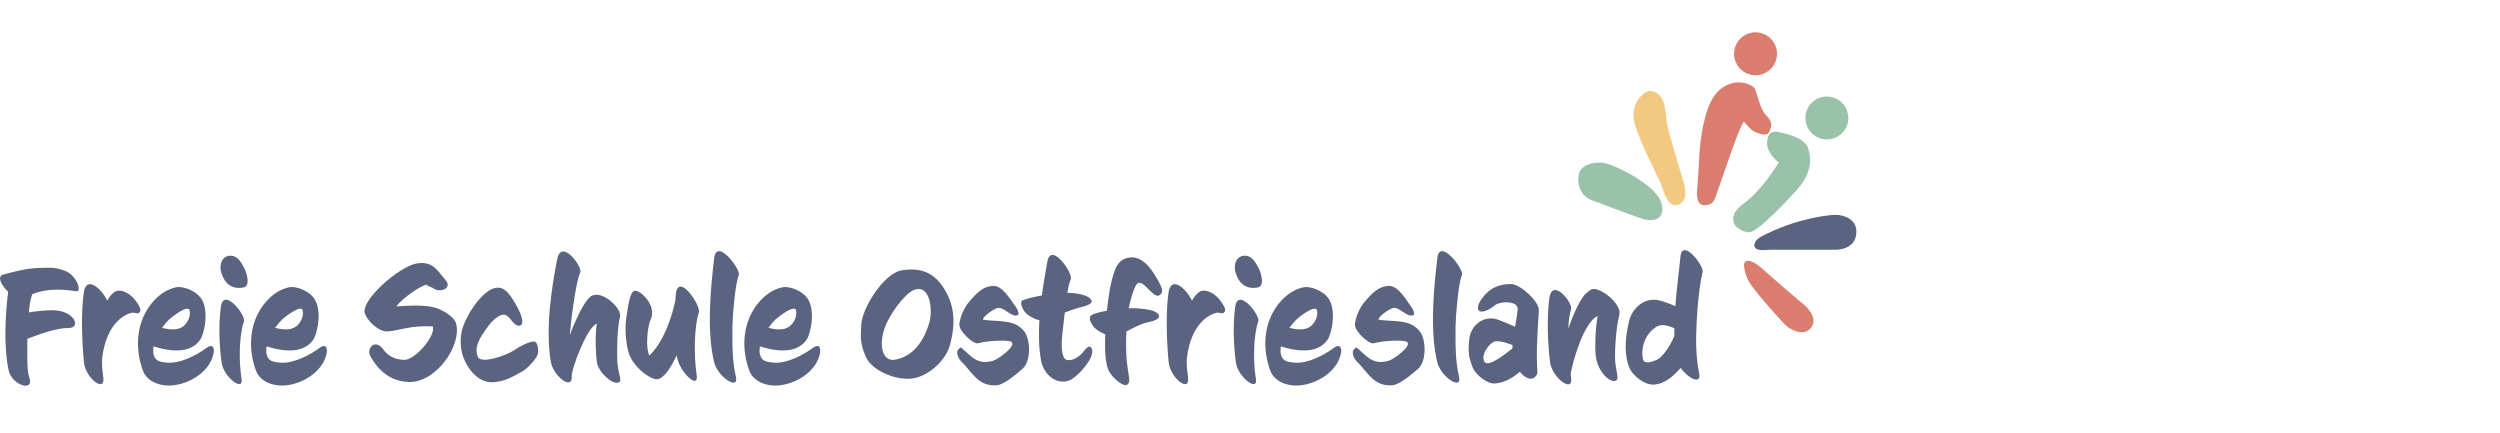 <?xml version="1.0" encoding="UTF-8"?>
<svg id="Ebene_1" xmlns="http://www.w3.org/2000/svg" version="1.1" viewBox="0 0 1252.2 216.8">
  <!-- Generator: Adobe Illustrator 29.8.2, SVG Export Plug-In . SVG Version: 2.1.1 Build 3)  -->
  <defs>
    <style>
      .st0 {
        fill: #5a6380;
      }

      .st1 {
        fill: #f3c880;
      }

      .st2 {
        fill: #da7d6e;
      }

      .st3 {
        fill: #5a637f;
      }

      .st4 {
        fill: #9ac2aa;
      }
    </style>
  </defs>
  <g>
    <path class="st0" d="M917.18,107.71c2.5-.28,5.05-.06,7.37.92,2.48,1.04,5.02,3.02,5.25,6.74.45,7.45-5.87,9.71-10.16,9.71h-30.43c-1.68,0-3.37.03-5.04.16-1.89.15-5.08.08-5.4-1.97-.45-2.94,3.39-4.74,3.39-4.74,0,0,14.62-8.56,35.02-10.82Z"/>
    <path class="st2" d="M873.53,132.62c-.03-1.09.85-2.02,1.94-1.99,1.4.04,3.65.78,6.92,3.7,5.22,4.66,14.73,12.85,17.9,15.57.54.47,1.09.91,1.66,1.35,2.09,1.59,8.76,7.26,5.5,12.43-1.92,3.05-5.02,3.05-7.65,2.29s-4.74-2.24-6.52-4.18c-4.2-4.58-14.7-16.2-17.22-20.68-2.06-3.67-2.49-6.77-2.54-8.49Z"/>
    <path class="st4" d="M832.04,107.47s3.61-6.32-6.77-14.45c-7.12-5.57-14.55-8.91-18.53-10.47-2.24-.87-4.64-1.27-7.03-1.06-3.53.31-8.16,1.59-8.98,6.11-.55,3,0,5.49.87,7.4,1.12,2.49,3.28,4.37,5.84,5.34,6.52,2.46,23.05,8.67,25.58,9.39,3.16.9,7.66.98,9.03-2.26Z"/>
    <path class="st1" d="M823.91,46.51s-7.26,4.24-5.42,14c1.35,7.14,8.74,21.58,12.15,28.77,1.08,2.28,1.99,4.63,2.81,7.02,1.02,2.93,3.03,7.02,6.26,6.43,4.97-.9,5.19-6.55,3.61-11.51s-6.91-22.68-8.13-28.22-.36-11.51-4.13-15.35c-3.77-3.84-7.16-1.13-7.16-1.13Z"/>
    <path class="st4" d="M869.52,113.34s-5.09-4.97,4-11.51c9.09-6.55,17.4-20.42,17.4-20.42,0,0-6.05-4.64-5.83-9.84s2.4-6.1,5.83-5.42,12.91,2.74,14.72,8.03,1.81,12.51-5.19,20.42-20.55,21.89-24.38,21.78c-3.84-.11-6.55-3.04-6.55-3.04Z"/>
    <path class="st2" d="M877.22,42.9c-2.74-1.52-5.97-2.01-9.03-1.35-3.61.78-8.26,3.1-11.32,9.47-5.64,11.74-5.87,30.38-5.87,30.38l-.9,13.42s-1.13,8.24,3.61,7.96,4.74-2.01,6.55-6.9,11.17-33.57,13.26-34.92c0,0,3.37,4.12,5.22,5s6.36,2.74,7.49,0,1.81-4.77-1.58-8.16-4.82-12.42-5.91-13.77c-.31-.39-.87-.77-1.51-1.13Z"/>
    <circle class="st4" cx="915.03" cy="59.09" r="10.75"/>
    <circle class="st2" cx="879.31" cy="26.94" r="10.75"/>
  </g>
  <g>
    <path class="st3" d="M16.14,147.35c-1.06,3.01-1.3,5.54-1.71,9.12,4.07-.65,7.5-1.06,11.98-1.06,10.92,0,14.42,8.88,7.98,8.88s-14.01,2.93-20.69,5.38c.08,7.17-.41,15.64.98,19.47,2.69,7.33-8.72,3.91-10.35-3.67-2.53-11.73-1.71-27.86-.24-39.35-3.42-3.1-5.7-7.66-2.53-8.55,6.19-1.71,12.55-3.42,19.71-3.42,4.56,0,5.62-.41,10.59,1.22,6.6,2.12,9.53,11.08,6.19,10.51-7.5-1.22-14.99-1.3-21.91,1.47Z"/>
    <path class="st3" d="M69.67,156.63c-1.06.82-2.12-.33-3.83.08-4.15.98-12.46,5.95-14.58,22-.49,3.83.16,7.49.49,10.43.98,7.82-8.88.24-9.69-7.58-.9-8.63-1.63-25.17-.08-35.11,1.47-9.21,9.61-.82,11.73,4.15,1.47-2.61,3.01-4.15,4.32-4.72,2.77-1.14,8.31.9,11.81,7.74,1.06,1.96.16,2.69-.16,3.01Z"/>
    <path class="st3" d="M88.16,192.81c-5.78,1.06-14.26-.49-16.7-7.5-3.67-10.35-2.85-20.53,1.14-28.27,3.34-6.44,9.12-11.98,15.97-13.2,2.85-.49,8.72,1.38,11.73,5.05,4.73,5.78,2.12,18,.08,21.1-3.34,5.13-10.67,7.58-23.46,3.5-.24,1.38-.33,2.93.08,4.32.9,2.93,2.77,3.5,6.76,3.83,6.6.57,14.83-3.83,19.47-7.25,4.73-3.58,4.97,2.44,1.63,7.9-2.61,4.24-8.39,9.04-16.7,10.51ZM84.74,159.98c-1.22,1.22-2.44,2.61-3.58,4.24,3.99.98,7.82,1.22,10.35-.57,2.2-1.47,4.15-5.13,3.5-8.15-.73-3.18-8.8,3.1-10.26,4.48Z"/>
    <path class="st3" d="M120.99,189.63c1.22,7.01-8.88-.73-9.94-7.74-1.14-7.66-1.71-19.06-.41-28.19,1.39-10.18,12.63,4.32,11.57,7.25-2.28,6.19-2.77,19.47-1.22,28.68ZM121.89,144.01c-5.05.9-8.8-1.14-10.83-6.68-1.63-4.56.08-8.72,3.58-9.21,3.91-.49,5.78,2.53,7.66,6.03,1.63,3.18,3.1,9.29-.41,9.86Z"/>
    <path class="st3" d="M144.78,192.81c-5.78,1.06-14.26-.49-16.7-7.5-3.67-10.35-2.85-20.53,1.14-28.27,3.34-6.44,9.12-11.98,15.97-13.2,2.85-.49,8.72,1.38,11.73,5.05,4.73,5.78,2.12,18,.08,21.1-3.34,5.13-10.67,7.58-23.46,3.5-.24,1.38-.33,2.93.08,4.32.9,2.93,2.77,3.5,6.76,3.83,6.6.57,14.83-3.83,19.47-7.25,4.73-3.58,4.97,2.44,1.63,7.9-2.61,4.24-8.39,9.04-16.7,10.51ZM141.36,159.98c-1.22,1.22-2.44,2.61-3.58,4.24,3.99.98,7.82,1.22,10.35-.57,2.2-1.47,4.15-5.13,3.5-8.15-.73-3.18-8.8,3.1-10.26,4.48Z"/>
    <path class="st3" d="M204.82,191.34c-12.71-.33-18-10.83-19.15-12.63-2.53-3.83,2.04-9.53,6.27-3.75,1.71,2.44,4.81,5.13,10.59,5.3,5.05.16,15.8-11.73,14.26-16.78-11.57-.57-16.7,2.12-22.73,2.53-4.4.24-10.1-5.3-11.32-9.04-2.12-6.76,17.43-23.62,25.99-25.01,8.23-1.3,10.27,3.58,14.42,8.31,3.75,4.32-3.01,6.44-5.87,4.24-1.14-.81-2.77-.98-3.67-1.96-3.5.9-11.73,6.6-15.15,10.92,6.19-.41,13.77-.9,19.23.57,4.32,1.22,9.78,4.72,10.67,7.74,3.26,10.75-9.69,29.9-23.54,29.57Z"/>
    <path class="st3" d="M262.26,185.64c-5.62,3.1-8.64,5.21-14.91,5.78-5.05.41-9.53-2.36-13.12-8.06-3.5-5.7-3.91-11.24-3.18-16.21,1.14-7.82,10.18-21.43,16.78-22.89,4.48-.98,6.92,2.28,9.78,6.92,5.54,9.04,4.4,12.22,2.12,11.98-3.18-.41-4.48-5.78-7.66-5.54-3.42.33-6.92,4.73-8.8,7.5-1.71,2.53-6.27,8.23-3.91,13.61,1.63,3.83,14.58-.82,18.33-3.42,2.69-1.87,7.33-4.32,9.94-4.24,1.55.08,2.12,3.34,1.79,6.03-.33,2.44-5.7,7.74-7.17,8.55Z"/>
    <path class="st3" d="M309.19,180.75c.24,6.44,2.69,9.78.81,10.75-2.93,1.55-10.02-4.73-11-9.86-.49-2.69-1.14-12.55-.08-19.55-4.89,1.71-12.79,22.89-12.55,26.31.57,7.5-9.29.08-10.51-7.33-2.69-16.21.33-36.82,3.26-51.41,2.12-10.35,12.95,4.15,11.49,6.92-2.2,4.15-4.89,26.15-5.21,31.2,4.73-12.3,8.64-18.57,11.16-19.71,5.62-2.53,14.91,6.6,14.01,10.43-1.63,6.76-1.55,18.09-1.38,22.24Z"/>
    <path class="st3" d="M348.95,187.84c1.14,7.82-8.96-1.79-9.94-9.61l-.08-.24c-3.18,6.84-6.6,11.65-9.78,11.98-3.18.24-12.3-6.03-14.42-13.77-1.47-5.3-1.71-12.55-1.06-16.86.98-6.68,1.87-13.03,4.15-13.69,2.44-.73,11.49,7.17,8.06,14.5-1.79,3.83-2.53,14.83-.57,17.92,3.91-3.83,9.29-11.41,12.87-27.13.24-1.22.16-2.53.33-3.75,1.47-11,12.63,6.11,11.57,9.21-2.28,6.52-2.69,21.1-1.14,31.45Z"/>
    <path class="st3" d="M366.87,163.07c-.08,9.29-.16,17.68,1.71,25.5,1.79,7.41-9.21.16-10.92-7.25-3.83-16.13-1.63-37.64.08-52.14,1.22-10.26,13.52,5.87,12.3,8.64-1.87,4.24-3.1,21.02-3.18,25.25Z"/>
    <path class="st3" d="M391.88,192.81c-5.78,1.06-14.26-.49-16.7-7.5-3.67-10.35-2.85-20.53,1.14-28.27,3.34-6.44,9.12-11.98,15.97-13.2,2.85-.49,8.72,1.38,11.73,5.05,4.73,5.78,2.12,18,.08,21.1-3.34,5.13-10.67,7.58-23.46,3.5-.24,1.38-.33,2.93.08,4.32.9,2.93,2.77,3.5,6.76,3.83,6.6.57,14.83-3.83,19.47-7.25,4.73-3.58,4.97,2.44,1.63,7.9-2.61,4.24-8.39,9.04-16.7,10.51ZM388.46,159.98c-1.22,1.22-2.44,2.61-3.58,4.24,3.99.98,7.82,1.22,10.35-.57,2.2-1.47,4.15-5.13,3.5-8.15-.73-3.18-8.8,3.1-10.26,4.48Z"/>
    <path class="st3" d="M458.77,189.22c-8.39,2.2-21.75-3.18-24.93-10.18-3.18-7.09-2.77-9.94-2.44-16.54.41-8.15,11.24-25.66,20.37-27.13,9.04-1.38,15.89.81,21.1,9.21,4.89,7.74,6.19,16.62,2.85,28.51-1.79,6.35-8.64,13.93-16.94,16.13ZM457.63,145.31c-4.56,1.87-12.3,12.38-14.58,19.14-3.01,8.8-.98,16.78,5.21,15.72,10.02-1.71,14.83-10.75,17.11-18.17,2.04-6.6.57-20.12-7.74-16.7Z"/>
    <path class="st3" d="M512.21,184.66c-2.04,1.79-9.04,7.98-12.87,8.31-9.69.82-12.79-7.25-17.92-11.98-1.14-1.06-3.18-4.81-1.06-6.27.98-.65-.16-1.87,4.32,2.28,4.07,3.83,7.09,5.29,12.87,3.67,2.2-.65,11.32-7.09,9.21-9.29-1.3-1.38-12.46-.73-16.86.57-2.2.65-9.61-5.95-9.37-9.45.24-3.58,2.36-8.23,4.48-10.83,4.81-5.87,7.82-8.07,12.06-8.47,5.13-.41,9.04,6.92,12.3,11.41.33.49,1.22,2.77.49,3.18-2.93,1.55-6.68-3.83-9.94-3.58-1.71.16-8.07,4.48-7.5,5.95,7.82,1.14,16.13-.49,20.86,6.19,2.77,3.91,3.26,14.42-1.06,18.33Z"/>
    <path class="st3" d="M536,190.36c-5.87,2.77-13.12-1.87-14.58-9.94-1.14-6.44-1.22-13.28-.81-20.04-2.36-.41-6.03-2.44-7.33-4.16-1.22-1.63-2.85-5.21-.9-5.87,2.93-1.06,6.19-1.79,9.45-2.36.81-5.95,1.87-11.65,2.77-16.95,1.79-10.26,13.12,6.03,11.73,8.8-.57,1.22-1.22,3.75-1.71,6.84,3.99,0,11,.9,12.14,3.91.73,2.12-5.3,3.18-6.84,3.67-1.79.49-4.15,1.38-6.6,2.28-.57,4.81-.98,9.21-1.22,10.92-.41,3.01-.65,9.21.9,11.81,1.3,2.04,5.54,1.38,9.12-2.44.9-.98,3.75-5.54,4.89-1.71,1.22,4.24-7.01,13.36-11,15.23Z"/>
    <path class="st3" d="M569.73,141.97c-1.87,1.39-3.91,10.1-4.4,12.46,2.85-.24,14.83.16,15.23,3.83.24,2.28-5.62,3.1-7.25,3.58-3.18.98-6.11,2.69-9.12,4.16-.24,5.05-.24,10.18.24,15.23.24,2.53.73,5.05,1.06,7.58.16,1.22.41,2.61-.65,3.67-1.87,1.87-6.84-3.01-7.9-4.4s-1.96-2.77-2.36-4.48c-1.3-5.05-1.14-10.92-.98-16.13-1.87-.73-4.24-2.04-5.62-3.58-1.06-1.22-3.26-4.64-1.39-5.95,1.63-1.14,5.87-1.96,7.82-2.28.73-6.52,1.63-13.6,3.83-19.88,1.3-3.83,3.67-6.44,7.82-6.84,7.01-.65,11.57,7.17,14.42,12.38,1.06,1.87,2.77,4.97.33,6.52-3.18,2.04-7.98-8.07-11.08-5.87Z"/>
    <path class="st3" d="M612.99,156.63c-1.06.82-2.12-.33-3.83.08-4.15.98-12.46,5.95-14.58,22-.49,3.83.16,7.49.49,10.43.98,7.82-8.88.24-9.69-7.58-.9-8.63-1.63-25.17-.08-35.11,1.47-9.21,9.61-.82,11.73,4.15,1.47-2.61,3.01-4.15,4.32-4.72,2.77-1.14,8.31.9,11.81,7.74,1.06,1.96.16,2.69-.16,3.01Z"/>
    <path class="st3" d="M629.04,189.63c1.22,7.01-8.88-.73-9.94-7.74-1.14-7.66-1.71-19.06-.41-28.19,1.38-10.18,12.63,4.32,11.57,7.25-2.28,6.19-2.77,19.47-1.22,28.68ZM629.94,144.01c-5.05.9-8.8-1.14-10.83-6.68-1.63-4.56.08-8.72,3.58-9.21,3.91-.49,5.78,2.53,7.66,6.03,1.63,3.18,3.1,9.29-.41,9.86Z"/>
    <path class="st3" d="M652.83,192.81c-5.78,1.06-14.26-.49-16.7-7.5-3.67-10.35-2.85-20.53,1.14-28.27,3.34-6.44,9.12-11.98,15.97-13.2,2.85-.49,8.72,1.38,11.73,5.05,4.72,5.78,2.12,18,.08,21.1-3.34,5.13-10.67,7.58-23.46,3.5-.25,1.38-.33,2.93.08,4.32.9,2.93,2.77,3.5,6.76,3.83,6.6.57,14.83-3.83,19.47-7.25,4.72-3.58,4.97,2.44,1.63,7.9-2.61,4.24-8.39,9.04-16.7,10.51ZM649.41,159.98c-1.22,1.22-2.44,2.61-3.58,4.24,3.99.98,7.82,1.22,10.35-.57,2.2-1.47,4.16-5.13,3.5-8.15-.73-3.18-8.8,3.1-10.26,4.48Z"/>
    <path class="st3" d="M710.34,184.66c-2.04,1.79-9.04,7.98-12.87,8.31-9.69.82-12.79-7.25-17.92-11.98-1.14-1.06-3.18-4.81-1.06-6.27.98-.65-.16-1.87,4.32,2.28,4.07,3.83,7.09,5.29,12.87,3.67,2.2-.65,11.32-7.09,9.21-9.29-1.3-1.38-12.46-.73-16.86.57-2.2.65-9.61-5.95-9.37-9.45.25-3.58,2.36-8.23,4.48-10.83,4.81-5.87,7.82-8.07,12.06-8.47,5.13-.41,9.04,6.92,12.3,11.41.33.49,1.22,2.77.49,3.18-2.93,1.55-6.68-3.83-9.94-3.58-1.71.16-8.07,4.48-7.5,5.95,7.82,1.14,16.13-.49,20.86,6.19,2.77,3.91,3.26,14.42-1.06,18.33Z"/>
    <path class="st3" d="M729.07,163.07c-.08,9.29-.16,17.68,1.71,25.5,1.79,7.41-9.21.16-10.92-7.25-3.83-16.13-1.63-37.64.08-52.14,1.22-10.26,13.52,5.87,12.3,8.64-1.87,4.24-3.1,21.02-3.18,25.25Z"/>
    <path class="st3" d="M770.05,185.96c.08,1.06-.08,1.38-.49,1.96-1.96,3.18-5.62,1.71-8.31-1.71-3.1,2.69-7.33,5.46-12.38,5.87-3.67.33-9.86-4.07-11.49-8.64-1.71-4.64-2.12-6.92-1.47-13.36.73-7.74,7.98-12.71,15.15-9.69,2.61,1.06,5.3,2.12,7.82,3.26.49-2.77.98-5.62,1.3-8.55.49-4.64-8.96-4.4-11.65-2.04-2.61,2.28-6.84,4.07-7.98,2.28-1.14-1.96,1.22-5.54,3.67-8.15,3.1-3.34,7.9-5.13,13.03-4.89,4.16.16,13.77,8.72,13.52,13.12-.9,14.75-1.3,21.51-.73,30.55ZM747.73,171.46c-2.77,1.87-5.95,6.44-4.24,9.69,1.55,2.93,9.37-2.85,14.01-6.6.08-.57.08-1.14.08-1.71-3.1-1.22-7.9-2.77-9.86-1.38Z"/>
    <path class="st3" d="M808.91,178.71c.08,7.09,2.44,10.92.49,11.89-3.01,1.55-9.37-4.64-10.18-12.79-.33-2.93-.33-11.73.98-19.47-4.32,1.55-9.86,12.55-13.28,27.62-.24,1.06-.16,2.44,0,3.34,1.14,7.82-9.45-.08-10.51-7.82-1.14-8.64-1.71-22-.41-31.85,1.38-11.08,11.98,2.12,10.92,5.29-.73,2.2-1.22,5.7-1.38,9.78,3.01-9.12,6.76-15.8,8.55-17.43,2.53-2.2,3.58-4.07,9.29-.65,4.24,2.53,8.55,7.58,7.74,10.92-1.79,7.41-2.2,16.7-2.2,21.18Z"/>
    <path class="st3" d="M849.57,168.04c-.08,6.19.08,11.73,1.55,19.23,1.06,5.54-5.7,2.2-9.29-3.01-3.5,3.99-7.66,7.9-13.36,8.39-4.16.33-10.84-4.07-12.63-9.12-1.87-5.13-2.36-12.46.16-22.81,1.38-5.87,7.41-12.3,15.4-10.18,2.44.65,5.13,1.63,7.74,2.85.65-8.88,1.87-17.51,2.53-24.6.9-10.02,11.89,4.48,11.16,7.41-2.04,8.07-3.1,22.97-3.26,31.85ZM838.65,164.37c-3.1-1.22-6.35-2.28-8.8-.81-6.44,3.83-8.15,11.89-6.84,16.62.49,1.96,3.75,1.63,7.25-.16,2.04-.98,5.95-5.87,8.39-11.73,0-1.3-.08-2.61,0-3.91Z"/>
  </g>
</svg>